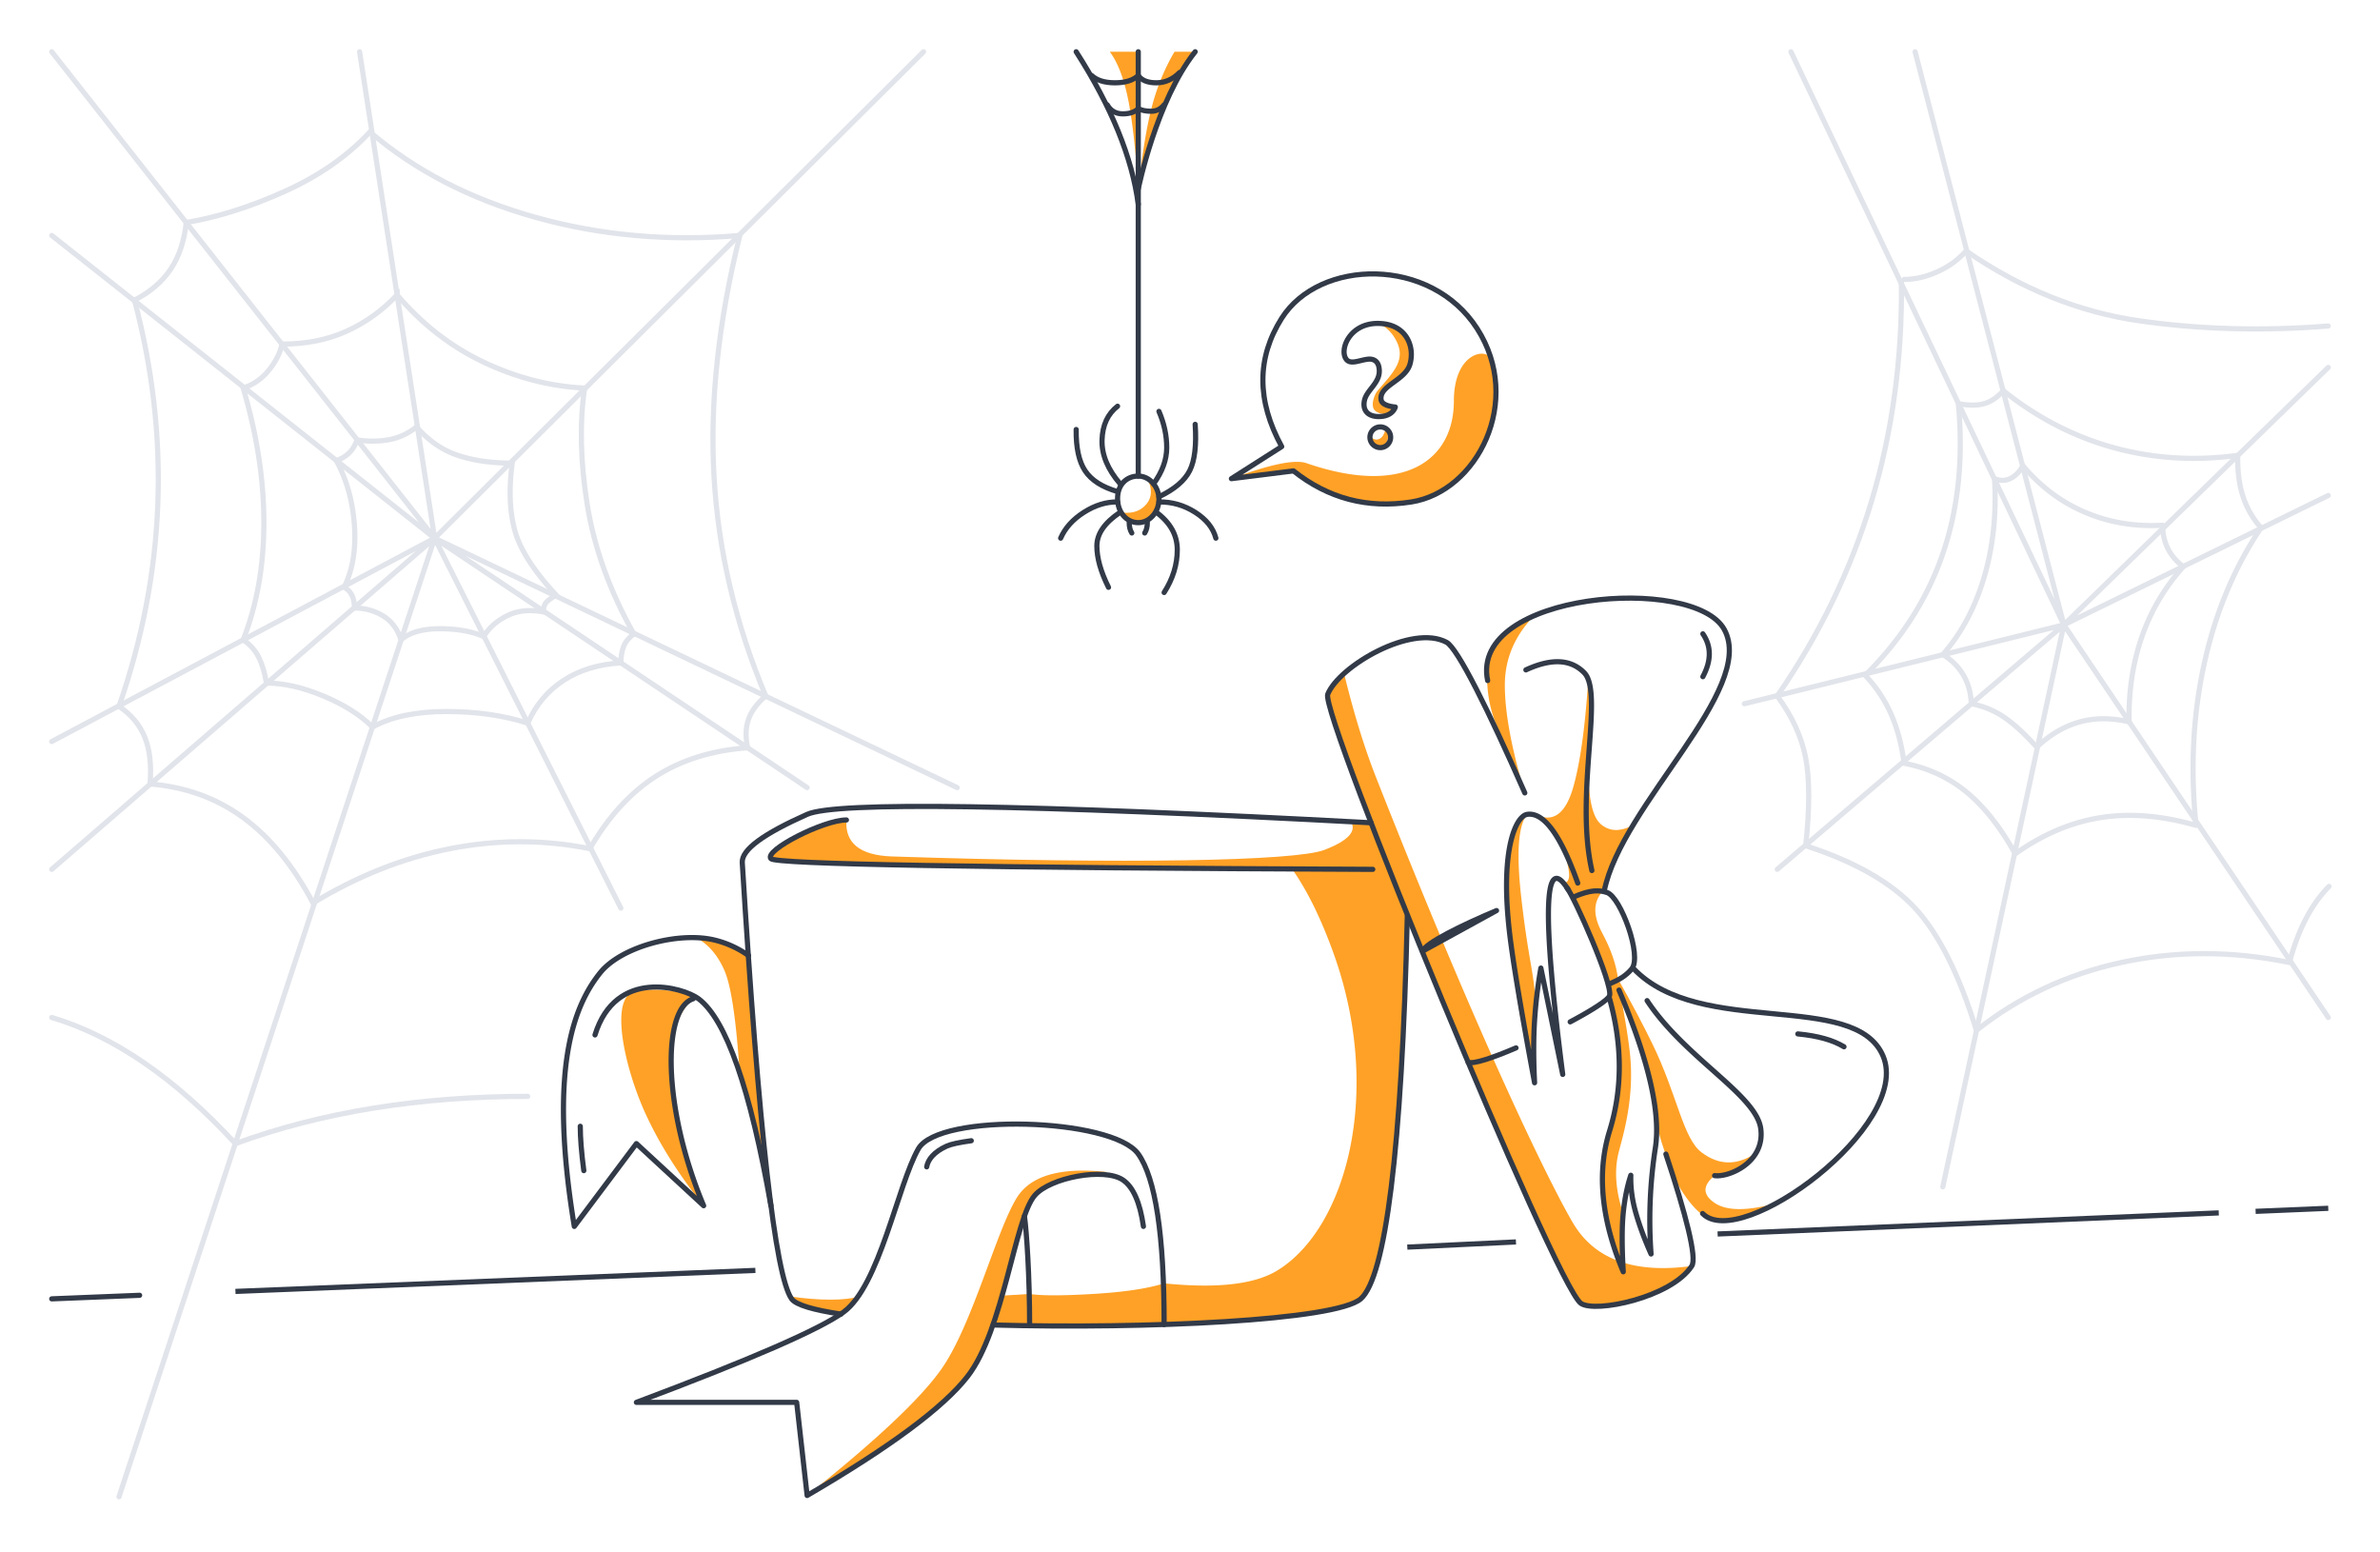 <svg width="460" height="300" fill="none" xmlns="http://www.w3.org/2000/svg"><path fill-rule="evenodd" clip-rule="evenodd" d="m249.94 168.229 18.501-.229 3.559 9c-.619 21.358-1.286 35.525-2 42.5-2.276 22.233-5.187 29.892-7 31.5-2.667 2.365-15.333 4.032-38 5v-8c10.189 1.043 17.491.209 21.906-2.5 13.299-8.16 20.429-34.339 10.932-61.004-2.373-6.664-5.006-12.086-7.898-16.267ZM199 250.051v6.199l26-.25v-8c-3.167 1.012-7.736 1.695-13.708 2.051-5.972.355-10.07.355-12.292 0ZM188 264.5c5.5-8.534 9-30.5 12-33.5 2-2 6.667-3.5 14-4.5-9-1-14.833.667-17.5 5-4 6.5-8.541 24.466-14.5 33-3.973 5.689-12.639 13.856-26 24.5 17.667-10.644 28.333-18.811 32-24.5ZM144.668 184.657 148 227.5l-5-19.5c-.667-10.667-1.667-17.5-3-20.5s-3.167-5.105-5.5-6.314c2.305.411 4.139.849 5.5 1.314 1.361.465 2.917 1.184 4.668 2.157ZM136 233.001c-3-7-5-14.667-6-23-1-8.334.5-14.167 4.5-17.5-4-1.174-7.833-1.507-11.5-1-5.5.76-2.272 14.974 1.808 23.812 2.72 5.892 6.45 11.788 11.192 17.688ZM216.5 99c2.452 1.932 4.285 2.265 5.5 1 .96-1 2.191-2.377 2-4-.086-.734-.836-1.9-2.25-3.5.993 2 .91 3.668-.25 5-1.16 1.332-2.827 1.832-5 1.5ZM238 92.5l12-1.5c6.706 5.332 14.299 7.331 22.78 5.999 10.932-1.718 19.235-14.959 15.488-27.44C287.5 67 281 68 281 77.5c0 11.5-9.72 18.5-28.5 12-2.224-.77-7.057.23-14.5 3ZM231 10a41.791 41.791 0 0 0-6 10.25c-1.5 3.682-3.167 9.265-5 16.75.667-6.583 1.5-11.875 2.5-15.875S225 13.417 227 10h4ZM220 10v26.5c-.514-7.717-1.18-13.55-2-17.5-.82-3.95-1.986-6.95-3.5-9h5.5Z" fill="#FFA126"/><path fill-rule="evenodd" clip-rule="evenodd" d="M266.262 62.5c2.451.235 4.031.735 4.739 1.5 1.402 1.516 1.889 5.056 1.524 6.346-.914 3.23-6.04 4.154-5.583 6.923.205 1.249 2.739 1.385 2.739 1.385S270.26 80 267.501 80c-.647 0-1.67-.34-2-1-.5-1 .175-2.806.761-3.5 2.962-3.5 5.739-6 3.419-10-.888-1.532-2.027-2.532-3.419-3ZM266.78 86.5c1.105 0 2-2 1.221-3.5-.27-.52-.296 1.148-1.221 1.715-1.279.784-2-.72-2-.216a2 2 0 0 0 2 2ZM259.771 130.109c-1.983 1.895-2.974 3.457-2.974 4.687 0 .91 9.774 29.454 21.613 58.134 12.169 29.48 26.429 59.107 27.662 59.107 1.09 0 7.24.405 13.189-1.661 3.623-1.258 6.198-3.168 7.726-5.728-11.096 1.512-18.732-1.228-22.907-8.22-3.83-6.415-16.919-32.413-38.096-86.138-2.276-5.772-4.347-12.499-6.213-20.181ZM306.975 131.324c.56 5.353.56 11.022 0 17.006-.559 5.985-.055 13.896 1.514 23.733l-2.417.8c-2.649-6.788-4.403-10.517-5.262-11.189-.859-.672-1.857-1.964-2.993-3.878 2.847.847 4.935-1.054 6.263-5.703 1.328-4.648 2.293-11.571 2.895-20.769ZM296.408 119.094c-3.697 1.97-6.045 3.591-7.043 4.862-1.557 1.983-1.942 4.748-1.942 6.817 0 6.085 1.956 9.697 3.428 13.319a110.563 110.563 0 0 0 3.375 7.464c-2.25-7.793-3.375-14.185-3.375-19.174 0-4.989 1.853-9.419 5.557-13.288Z" fill="#FFA126"/><path fill-rule="evenodd" clip-rule="evenodd" d="M306.976 148.33c0 5.89.799 9.528 2.397 10.915 1.598 1.386 3.544 1.526 5.838.418l-5.205 12.361h-2.15c-1.083-5.667-1.678-9.927-1.784-12.779-.105-2.853.196-6.491.904-10.915ZM309.643 172.398c-1.738-.161-2.929-.161-3.571 0-.643.162-1.307.597-1.992 1.307 1.575 3.364 2.745 6.003 3.51 7.916.765 1.913 1.779 4.735 3.041 8.467l2.088-.923c-.313-2.699-1.338-5.673-3.076-8.922-1.738-3.249-1.738-5.864 0-7.845Z" fill="#FFA126"/><path fill-rule="evenodd" clip-rule="evenodd" d="M302.426 164.898c.731 2.497.989 4.124.773 4.881-.216.757-.688.964-1.416.62l2.297 3.707 2.347-1.244-4.001-7.964ZM295.179 157.371c-1.915 2.117-3.048 4.508-3.4 7.172-.469 3.548-.076 10.646.137 15.097a127.386 127.386 0 0 0 4.493 27.985c.218-4.74.327-9.099.327-13.075 0-5.965-1.231-8.071-2.704-21.053-.982-8.656-.599-14.031 1.147-16.126ZM312.718 189.639l-1.595.449v2.5c1.595 6.999 2.127 12.746 1.595 17.241-.797 6.742-4.169 14.458-2.713 22.814.971 5.571 2.238 9.946 3.799 13.125v-11.012c-1.448-4.281-1.81-8.113-1.086-11.494.554-2.585 3.171-9.922 2.384-18.942-.26-2.984-1.055-7.878-2.384-14.681Z" fill="#FFA126"/><path fill-rule="evenodd" clip-rule="evenodd" d="M343.501 232.458c-5.062 2.595-8.902 3.769-11.523 3.524-2.62-.246-5.299-2.812-8.037-7.699-1.94-4.731-3.134-8.257-3.581-10.579-.67-3.484-.67-4.607-1.804-10.759-.617-3.348-2.763-8.967-6.438-16.856l.601-.923c2.597 4.601 4.814 8.787 6.651 12.558 4.861 9.982 5.9 18.268 9.519 20.983 3.26 2.445 6.623 2.564 10.092.356-1.243 1.486-2.35 2.493-3.321 3.021-.971.529-2.392.897-4.263 1.105-2.35 1.912-2.35 3.669 0 5.269 2.35 1.601 6.385 1.601 12.104 0ZM199.001 250.051v6.199h-7.017l1.774-5.875 5.243-.324ZM166.148 250.529l-3.289 3.419c-2.556-.494-4.448-.919-5.677-1.276-1.228-.357-2.73-1.071-4.505-2.143 2.887.418 5.493.627 7.817.627s4.208-.209 5.654-.627ZM260.888 158.457l4.112.544 3.77 9.229c-79.18-.871-119.103-1.635-119.77-2.292-1-.984 3.099-3.373 5.584-4.647 1.657-.85 4.66-1.794 9.008-2.834-.3 4.496 2.648 6.847 8.845 7.052 45.24 1.494 77.934.89 83.53-1.265 4.824-1.858 6.464-3.787 4.921-5.787Z" fill="#FFA126"/><path d="M26.987 250.313 10 251m440-17.5-14.04.59 14.04-.59Zm-21.164.89-96.859 4.073 96.859-4.073ZM293 240l-21 1 21-1Zm-147 5.5-100.493 4.064L146 245.5Z" stroke="#323A48" stroke-linecap="round"/><path d="m10 10 74 94M23 289.249 84 104M84 104 10 45.5M84 104l-74 64M84 104l-74 39.299M84 104 69.5 10M84 104l94.5-94M84 104l36 71.5M84 104l72 48.202M84 104l101 48.202" stroke="#E1E4EA" stroke-linecap="round" stroke-linejoin="round"/><path clip-rule="evenodd" d="M66.5 113.5c1.667-3.333 2.333-7.333 2-12-.333-4.667-1.5-8.833-3.5-12.5 1-.333 1.833-.833 2.5-1.5S68.667 86 69 85c2 .333 4 .333 6 0s3.833-1.167 5.5-2.5c2.333 2.667 5 4.5 8 5.5S95 89.5 99 89.5c-.667 5-.5 9.333.5 13s3.667 7.833 8 12.5c-1.052.635-1.719 1.135-2 1.5-.281.365-.448.948-.5 1.749-2.667-.499-5-.249-7 .751s-3.5 2.333-4.5 4c-2.333-1-5.167-1.5-8.5-1.5s-5.833.716-7.5 2.149C76.833 121.55 75.667 120 74 119s-3.5-1.5-5.5-1.5c0-1-.167-1.833-.5-2.5a3.267 3.267 0 0 0-1.5-1.5Z" stroke="#E1E4EA" stroke-linecap="round"/><path clip-rule="evenodd" d="M76.75 57c4.833 5.667 10.417 10 16.75 13s12.833 4.667 19.5 5c-1 6.667-.833 14.167.5 22.5s4.333 16.667 9 25c-1 .766-1.667 1.6-2 2.5-.333.9-.5 1.934-.5 3.101-4.333.266-8.031 1.399-11.094 3.399-3.062 2-5.364 4.75-6.906 8.25-4.667-1.5-9.917-2.25-15.75-2.25s-10.583 1-14.25 3c-2.333-2.333-5.5-4.333-9.5-6-4-1.667-7.667-2.5-11-2.5-.333-2-.833-3.667-1.5-5-.667-1.333-1.667-2.45-3-3.351 2.667-6.766 4-14.316 4-22.649s-1.333-17-4-26c2-.667 3.667-1.833 5-3.5 1.333-1.667 2.167-3.333 2.5-5 4.667 0 8.833-.833 12.5-2.5s6.917-4 9.75-7Z" stroke="#E1E4EA" stroke-linecap="round"/><path clip-rule="evenodd" d="M71.5 25.5c8.771 7.486 19.438 12.986 32 16.5 12.562 3.514 25.729 4.68 39.5 3.5-4.142 16.613-5.808 32.113-5 46.5.808 14.387 4.142 28.553 10 42.5-1.663 1.405-2.773 2.905-3.332 4.5-.558 1.595-.614 3.428-.168 5.5-6.859.502-12.763 2.336-17.713 5.5-4.949 3.164-9.211 7.831-12.787 14-8.933-1.779-17.933-1.779-27 0s-17.9 5.279-26.5 10.5c-3.823-7.22-8.323-12.72-13.5-16.5-5.177-3.78-11.177-5.947-18-6.5.298-3.589-.035-6.589-1-9-.965-2.411-2.631-4.411-5-6 4.5-12.941 7-25.941 7.5-39 .5-13.059-1-26.226-4.5-39.5 3.05-1.574 5.383-3.574 7-6s2.617-5.426 3-9c6-1 12.333-3 19-6s12.167-6.833 16.5-11.5Z" stroke="#E1E4EA" stroke-linecap="round"/><path d="M10 196.625c12 3.584 23.833 11.709 35.5 24.376 16.667-6.087 35.5-9.13 56.5-9.13" stroke="#E1E4EA" stroke-linecap="round"/><path d="m337.144 136 61.75-15.25M398.894 120.75 346.146 10M398.894 120.75 450 71M398.894 120.75l51.106-25M398.893 120.75 343.5 168M398.894 120.75 370.146 10M398.894 120.75 450 196.624M398.893 120.75 375.5 229.358" stroke="#E1E4EA" stroke-linecap="round" stroke-linejoin="round"/><path clip-rule="evenodd" d="M385.5 92.5c1.044.435 2.044.435 3 0s1.785-1.269 2.489-2.5c3.37 4.026 7.374 7.026 12.011 9 4.637 1.974 9.637 2.808 15 2.5-.021 1.624.312 3.124 1 4.5s1.688 2.542 3 3.5a39.342 39.342 0 0 0-8 13.5c-1.768 5.05-2.601 10.55-2.5 16.5-3.383-.806-6.549-.806-9.5 0-2.951.806-5.736 2.431-8.357 4.875-2.422-2.674-4.571-4.633-6.446-5.875A16.7 16.7 0 0 0 381 136c-.054-2.033-.554-3.866-1.5-5.5s-2.279-2.967-4-4c3.6-4.108 6.267-9.108 8-15 1.733-5.892 2.4-12.225 2-19Z" stroke="#E1E4EA" stroke-linecap="round" stroke-linejoin="round"/><path clip-rule="evenodd" d="M378.5 78c1.998.384 3.665.384 5 0s2.567-1.217 3.697-2.5c6.532 5.217 13.633 8.884 21.303 11 7.67 2.116 15.67 2.616 24 1.5-.054 3.007.279 5.632 1 7.875.721 2.243 1.888 4.285 3.5 6.125-5.178 7.71-8.844 16.502-11 26.375-2.156 9.873-2.673 20.248-1.553 31.125-6.626-1.893-12.774-2.393-18.447-1.5-5.673.893-11.173 3.226-16.5 7-2.901-5.204-6.068-9.204-9.5-12-3.432-2.796-7.426-4.629-11.982-5.5-.454-3.563-1.293-6.73-2.518-9.5a26.38 26.38 0 0 0-5-7.5c7.006-6.934 12.006-14.768 15-23.5 2.994-8.732 3.994-18.4 3-29Z" stroke="#E1E4EA" stroke-linecap="round" stroke-linejoin="round"/><path d="M368.019 54c2.119 0 4.279-.5 6.481-1.5 2.203-1 4.036-2.333 5.5-4 10.667 7.333 21.834 11.833 33.5 13.5 11.667 1.667 23.834 2 36.5 1M450.143 171.3c-3.429 3.467-5.976 8.367-7.643 14.7-11.153-2.281-21.986-2.281-32.5 0s-19.847 6.655-28 13.123c-3.326-10.798-7.278-18.673-11.855-23.623-4.578-4.95-11.626-8.972-21.145-12.064.777-7.203.777-12.849 0-16.936s-2.61-8.087-5.5-12c16.345-23.667 24.345-50.333 24-80" stroke="#E1E4EA" stroke-linecap="round" stroke-linejoin="round"/><path d="M321.976 223.019c3.883 11.681 6.034 20.065 5.011 21.629-4.005 6.127-18.697 9.14-21.438 7.221-4.917-3.442-50.438-113.989-48.927-117.712 2.219-5.47 16.25-13.636 22.962-10.037 2.133 1.143 8.102 13.113 15.125 29.11M304.081 173.367c3.394-1.498 5.042-1.37 6.527-.885 2.616.856 6.828 12.273 4.771 14.753-1.101 1.326-2.413 2.095-4.189 2.849M310.051 172.219c3.316-16.643 29.52-39.035 23.218-50.566-5.819-10.649-49.307-7.245-45.74 9.868M315.716 187.169c12.882 13.532 42.799 4.096 48.234 16.899 5.677 13.373-27.593 37.915-34.879 30.441" stroke="#323A48" stroke-linecap="round" stroke-linejoin="round"/><path d="M307.676 168.229c-3.355-14.8 2.398-34.27-1.484-38.227-2.588-2.639-6.344-2.821-11.27-.549M318.348 193.369c7.302 11.087 21.099 18.215 21.964 24.739.864 6.525-6.184 9.448-8.915 9.081M312.916 191.33c5.737 13.571 8.08 23.731 7.031 30.481a91.15 91.15 0 0 0-.836 20.518c-1.247-2.795-2.228-5.441-2.942-7.939-.714-2.497-1.037-4.922-.97-7.273-.701 2.133-1.188 4.558-1.462 7.273-.274 2.716-.274 6.509 0 11.379-4.256-10.096-5.136-19.169-2.641-27.219 2.495-8.051 2.495-16.566 0-25.548M304.945 170.651c-3.315-9.303-6.57-13.73-9.766-13.279-2.088.295-5.341 6.477-3.4 23.033.627 5.353 2.234 14.966 4.82 28.838-.222-4.589-.222-8.6 0-12.031a91.225 91.225 0 0 1 1.219-10.136l4.222 20.55c-4.012-31.325-3.656-43.224 1.067-35.695" stroke="#323A48" stroke-linecap="round" stroke-linejoin="round"/><path d="M302.849 171.553c1.447 1.813 8.872 18.552 8.247 20.846-.223.821-3.448 2.857-7.618 5.077m-10.465 5.026c-4.48 1.921-8.285 3.205-9.248 2.765m-8.818-21.452c.517-1.545 7.471-4.986 14.3-7.85l-14.3 7.85ZM225 255.967c0-17.31-1.667-28.299-5-32.966-5-7-38.5-8-42.5-1s-7.5 26.554-14.5 31.588c-4.667 3.356-18 9.16-40 17.412h30.979l2.021 18c16-9.333 26.333-17 31-23 7-9 9.114-30.513 13-35 3-3.463 13.396-5.402 17-3 2 1.334 3.333 4.334 4 9" stroke="#323A48" stroke-linecap="round" stroke-linejoin="round"/><path d="M199 256c0-9.5-.573-17.914-1-21" stroke="#323A48" stroke-linecap="round"/><path d="M272 177.001c-1.049 45.406-4.25 69.843-9 74-4.778 4.18-41.305 5.864-71.017 5.051m-29.448-2.104c-5.222-.783-8.691-1.765-9.535-2.947-3.18-4.451-6.359-32.553-9.538-84.307-.154-2.509 4.155-5.582 12.538-9.322 5.588-2.494 41.922-1.951 109 1.629" stroke="#323A48" stroke-linecap="round" stroke-linejoin="round"/><path d="M144.669 184.657a19.123 19.123 0 0 0-6.669-3.022c-7-1.635-18 1.352-22 6.352-5.124 6.405-10 18.554-5 49.013l12-16 13 12c-8-19-8-38.1-2-40" stroke="#323A48" stroke-linecap="round" stroke-linejoin="round"/><path d="M149 233c-4-22.666-8.667-36-14-40-2.914-2.185-16-6-20 7M187.725 220.443c-2.347.319-3.94.669-4.777 1.051-2.456 1.12-3.598 2.596-3.84 3.999M220 10v82" stroke="#323A48" stroke-linecap="round" stroke-linejoin="round"/><path clip-rule="evenodd" d="M220 101c2.209 0 4-2.09 4-4.5s-1.791-4.5-4-4.5-4 1.607-4 4.34c0 2.731 1.791 4.66 4 4.66Z" stroke="#323A48" stroke-linecap="round" stroke-linejoin="round"/><path d="M222.96 93.5c1.693-2.333 2.54-4.667 2.54-7s-.5-4.667-1.5-7M224 96c2.997-1.432 4.981-3.117 5.95-5.056.969-1.938 1.319-4.92 1.05-8.944M224 97c2.518-.034 4.852.632 7 2 2.148 1.366 3.482 3.033 4 4.999M223.5 99c2.696 2 4.044 4.417 4.044 7.25s-.848 5.583-2.544 8.25M216.5 93.5c-2.425-2.82-3.592-5.653-3.5-8.5.092-2.847 1.092-5.014 3-6.5M216 95c-2.969-.86-5.056-2.193-6.261-4s-1.785-4.474-1.739-8M216 97c-2.185-.034-4.352.632-6.5 2-2.148 1.366-3.648 3.033-4.5 4.999M216.5 99c-3 2-4.5 4.167-4.5 6.5s.75 5 2.25 8M221.75 101c0 .8-.167 1.467-.5 2M218.25 101c0 .8.167 1.467.5 2M220 36.5s3.5-17.1 11-26.5M220 39.5c-1.167-9-5.167-18.833-12-29.5" stroke="#323A48" stroke-linecap="round" stroke-linejoin="round"/><path d="M211 14.6c1 .933 2.5 1.4 4.5 1.4s3.5-.467 4.5-1.4c.653.933 1.82 1.4 3.5 1.4s3.18-.667 4.5-2M214 20.25c.667 1.167 1.667 1.75 3 1.75s2.333-.333 3-1c.667.333 1.5.5 2.5.5s1.833-.417 2.5-1.25" stroke="#323A48" stroke-linecap="round" stroke-linejoin="round"/><path clip-rule="evenodd" d="m238 92.5 12-1.5c6.707 5.332 14.3 7.332 22.78 6 12.72-2 21.72-19.5 12.72-33.5-9-14-30.5-13.5-37.775-2-4.85 7.667-4.85 15.935 0 24.803L238 92.501Z" stroke="#323A48" stroke-linecap="round" stroke-linejoin="round"/><path clip-rule="evenodd" d="M266.262 62.5c5.537 0 7.224 4.445 6.262 7.846-.914 3.23-6.04 4.154-5.583 6.923.205 1.249 2.739 1.385 2.739 1.385s-.437 1.846-3.196 1.846c-2.283 0-3.196-1.385-2.74-3.23.462-1.867 2.844-3.231 2.844-5.54 0-1.845-.988-2.475-2.283-2.307-1.617.21-3.303 1.087-4.11 0-1.37-1.846.645-6.923 6.067-6.923ZM266.779 86.5a2 2 0 1 0 0-4 2 2 0 0 0 0 4Z" stroke="#323A48" stroke-linecap="round" stroke-linejoin="round"/><path d="M112.152 217.65c0 2.233.228 5.091.685 8.573M163.592 158.457c-4.451 0-15.978 5.895-14.592 7.481.923 1.058 39.698 1.746 116.325 2.063M329.125 122.486c1.66 2.413 1.66 5.174 0 8.285M347.484 199.801c3.82.362 6.793 1.191 8.918 2.487" stroke="#323A48" stroke-linecap="round" stroke-linejoin="round"/></svg>